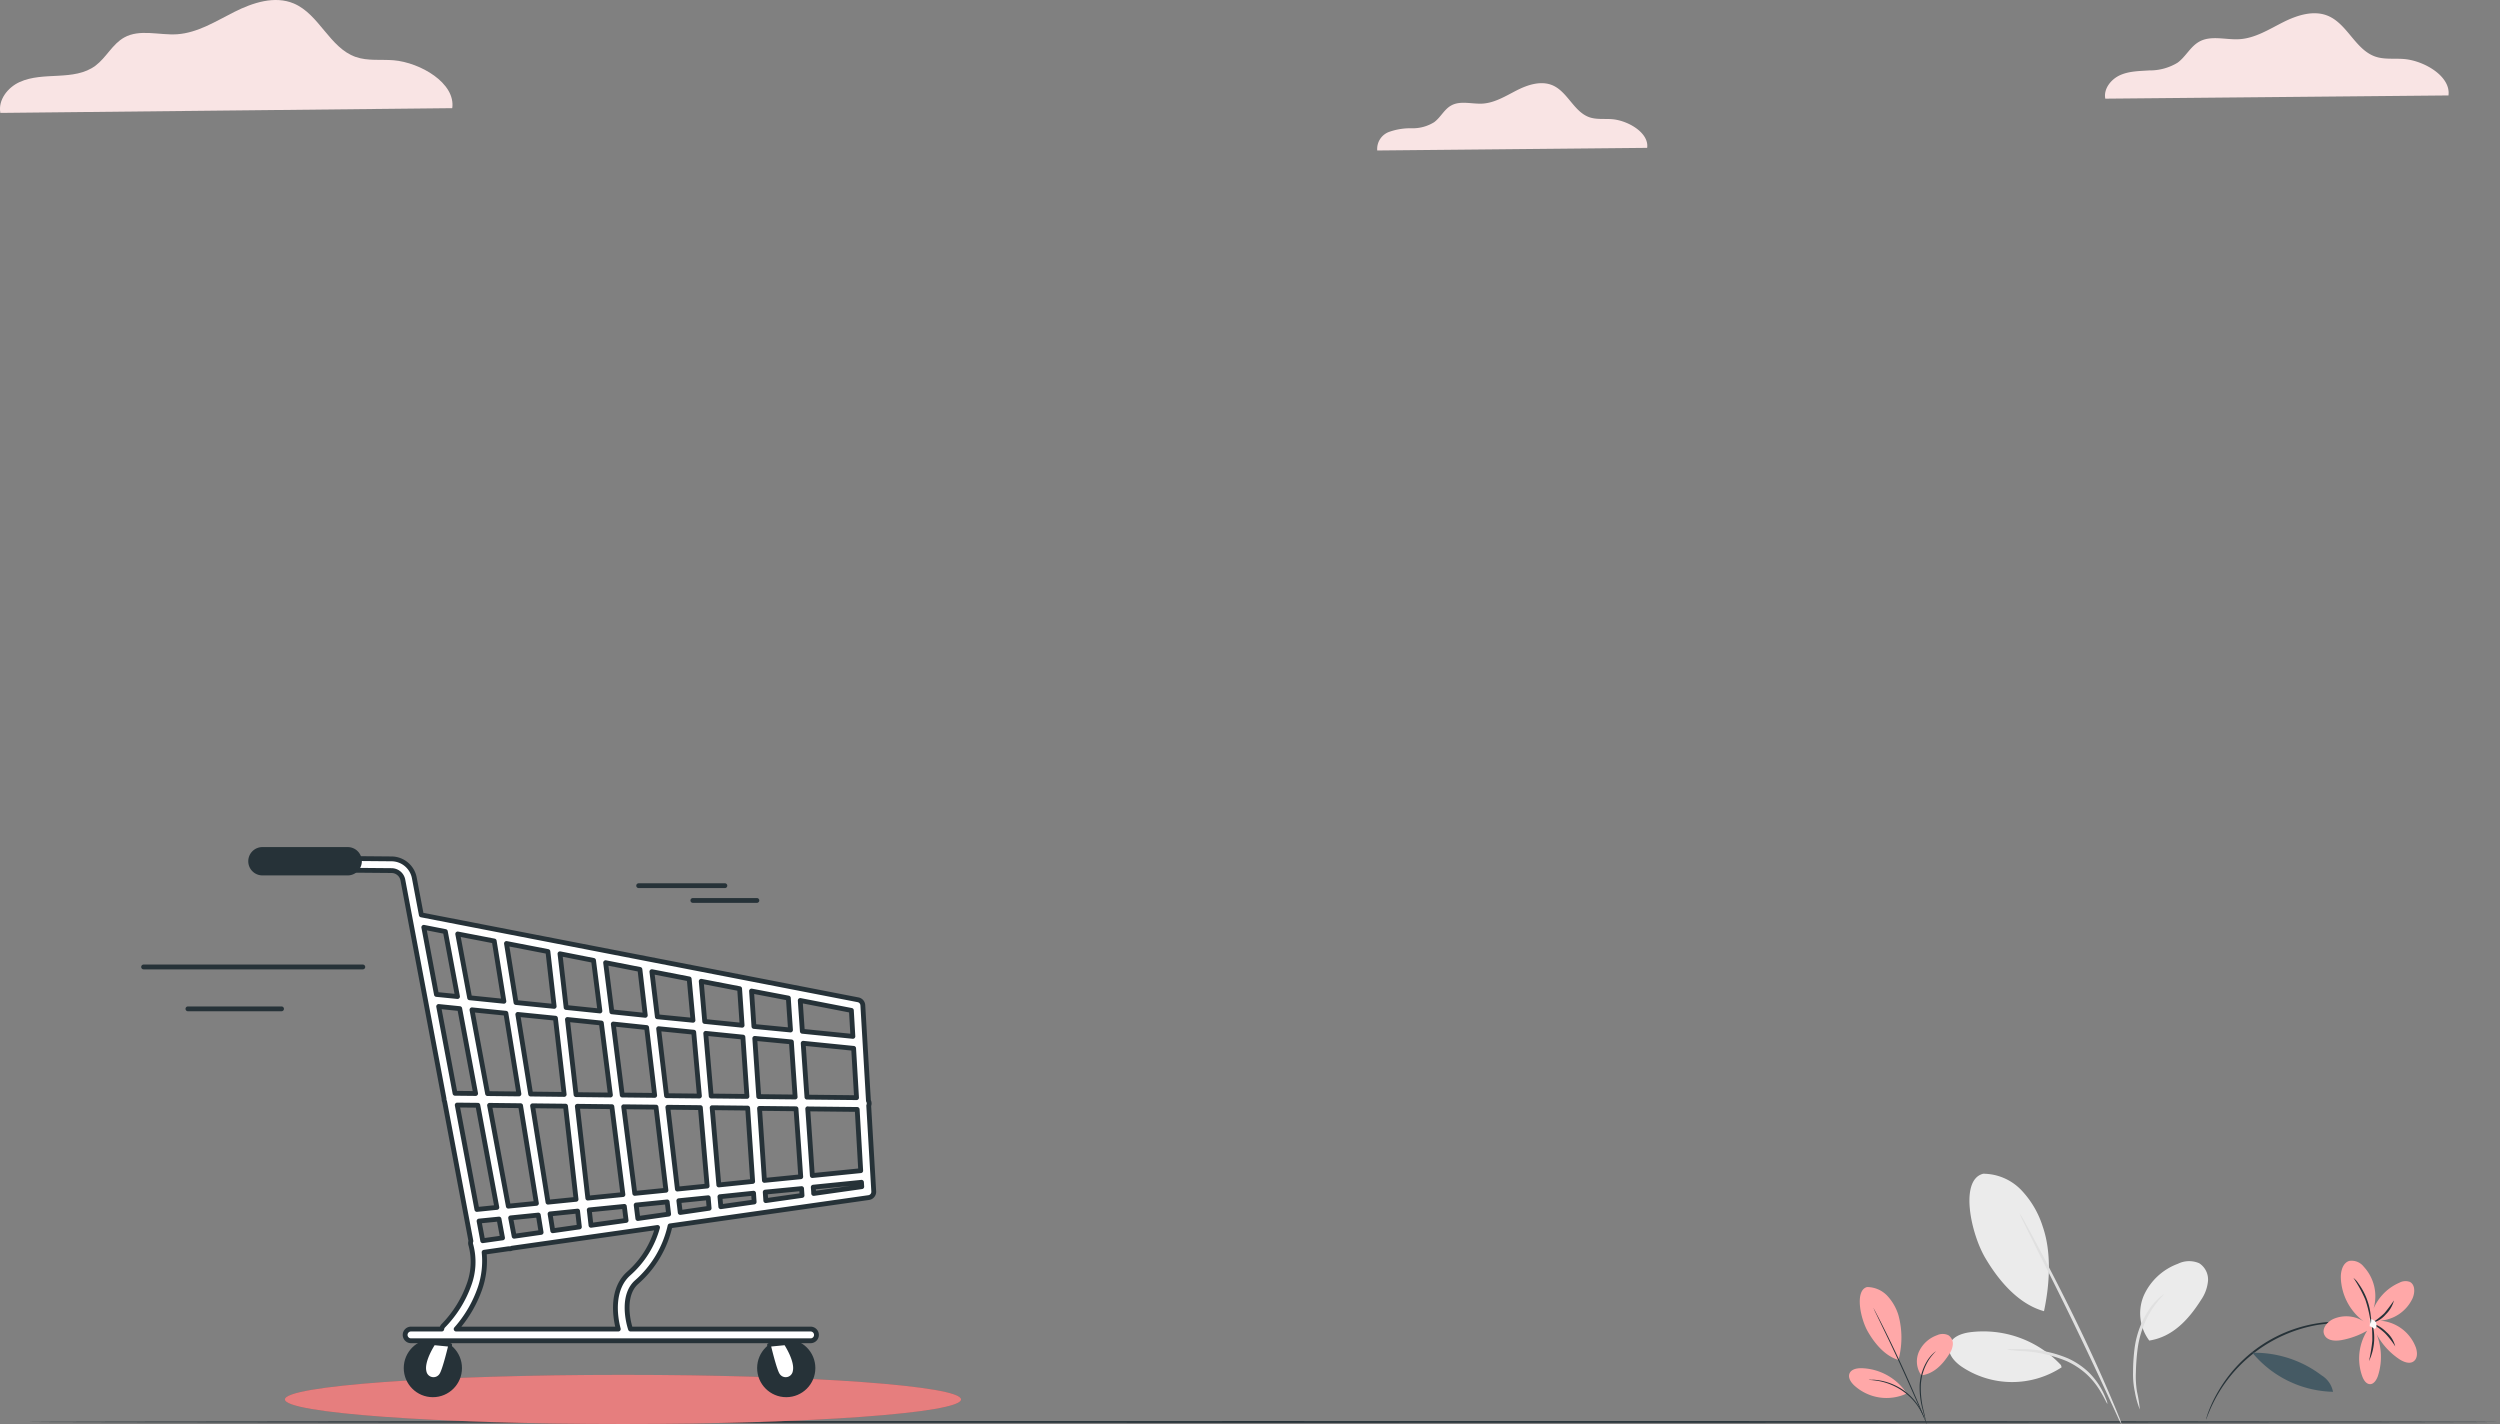 <svg xmlns="http://www.w3.org/2000/svg" width="517.412" height="294.814" viewBox="0 0 517.412 294.814">
  <rect x="0" y="0" width="517.412" height="294.814" fill="#808080" stroke="none"/>
  <g id="Group_2391" data-name="Group 2391" transform="translate(-190.588 -421.238)">
    <g id="Group_2337" data-name="Group 2337" transform="translate(190.588 421.238)">
      <g id="Group_2282" data-name="Group 2282" transform="translate(0 0)">
        <g id="freepik--background-complete--inject-52" transform="translate(0)">
          <path id="Path_2279" data-name="Path 2279" d="M440.946,185.249c.537-3.951-5.033-7.2-9.216-7.539-2-.16-4.074.145-5.963-.516-4.1-1.453-5.738-6.718-9.739-8.41-2.985-1.256-6.428-.138-9.325,1.322s-5.767,3.3-9.006,3.5c-2.818.182-5.876-.864-8.338.516-1.837,1.024-2.8,3.138-4.488,4.358A11.053,11.053,0,0,1,379,180.071c-2.055.138-4.183.138-6.05.995s-3.421,2.832-3.029,4.851Z" transform="translate(65.8 -165.496)" fill="#f9e4e4"/>
          <path id="Path_2280" data-name="Path 2280" d="M195.727,97.375c.428-3.108-3.958-5.665-7.263-5.934-1.569-.123-3.2.116-4.692-.4-3.225-1.126-4.51-5.295-7.655-6.624-2.353-.988-5.084-.109-7.343,1.039s-4.532,2.593-7.081,2.76c-2.179.138-4.626-.683-6.536.4-1.453.806-2.179,2.477-3.53,3.457a8.376,8.376,0,0,1-4.619,1.249,13.152,13.152,0,0,0-4.764.777,3.76,3.76,0,0,0-2.382,3.82Z" transform="translate(145.177 -66.774)" fill="#f9e4e4"/>
          <path id="Path_2281" data-name="Path 2281" d="M135.112,65.623c.726-5.193-6.624-9.442-12.136-9.914-2.622-.211-5.353.189-7.844-.683-5.4-1.881-7.553-8.846-12.819-11.068-3.936-1.663-8.468-.182-12.281,1.736s-7.59,4.336-11.853,4.634c-3.7.24-7.735-1.14-10.974.675-2.418,1.351-3.689,4.132-5.912,5.81s-5.026,1.954-7.728,2.1-5.505.174-7.989,1.3-4.5,3.733-3.987,6.391Z" transform="translate(-41.511 -43.237)" fill="#f9e4e4"/>
        </g>
        <g id="freepik--Floor--inject-52" transform="translate(5.468 294.102)">
          <path id="Path_2417" data-name="Path 2417" d="M533.394,480c0,.1-114.627.189-255.967.189S21.45,480.1,21.45,480s114.627-.189,255.978-.189S533.394,479.9,533.394,480Z" transform="translate(-21.45 -479.81)" fill="#263238"/>
        </g>
      </g>
      <g id="Group_2283" data-name="Group 2283" transform="translate(29.719 175.815)">
        <path id="Path_2254" data-name="Path 2254" d="M287,418.4c0,2.818-31.324,5.084-69.969,5.084s-69.962-2.28-69.962-5.084,31.324-5.084,69.962-5.084S287,415.586,287,418.4Z" transform="translate(-117.819 -304.583)" fill="#d62828"/>
        <path id="Path_2255" data-name="Path 2255" d="M287,418.4c0,2.818-31.324,5.084-69.969,5.084s-69.962-2.28-69.962-5.084,31.324-5.084,69.962-5.084S287,415.586,287,418.4Z" transform="translate(-117.82 -304.583)" fill="#fff" opacity="0.4"/>
        <circle id="Ellipse_1038" data-name="Ellipse 1038" cx="5.65" cy="5.65" r="5.65" transform="translate(127.356 101.678)" fill="#263238" stroke="#263238" stroke-linecap="round" stroke-linejoin="round" stroke-width="0.75"/>
        <path id="Path_2275" data-name="Path 2275" d="M285,404.654s1.2,5.135,1.881,6.166a1.863,1.863,0,0,0,3.428-.69c.523-2.23-1.881-5.81-1.881-5.81Z" transform="translate(-155.574 -302.119)" fill="#fff" stroke="#263238" stroke-linecap="round" stroke-linejoin="round" stroke-width="0.75"/>
        <circle id="Ellipse_1039" data-name="Ellipse 1039" cx="5.65" cy="5.65" r="5.65" transform="translate(54.219 101.678)" fill="#263238" stroke="#263238" stroke-linecap="round" stroke-linejoin="round" stroke-width="0.75"/>
        <path id="Path_2276" data-name="Path 2276" d="M192.151,404.654s-1.2,5.135-1.881,6.166a1.863,1.863,0,0,1-3.428-.69c-.523-2.23,1.888-5.81,1.888-5.81Z" transform="translate(-128.686 -302.119)" fill="#fff" stroke="#263238" stroke-linecap="round" stroke-linejoin="round" stroke-width="0.75"/>
        <path id="Path_2277" data-name="Path 2277" d="M265.821,319.441a1.155,1.155,0,0,0-.058-1.031L264.6,298.641a1.213,1.213,0,0,0-.98-1.118l-90.392-17.569-1.453-7.669a4.837,4.837,0,0,0-4.7-3.929l-16.7-.145h0a1.213,1.213,0,0,0,0,2.426l16.7.145a2.4,2.4,0,0,1,2.331,1.954l8.519,45.232v.087a1.155,1.155,0,0,0,.123.545l5.44,28.855a1.2,1.2,0,0,0,0,.842,13.541,13.541,0,0,1-.363,8.105,23.423,23.423,0,0,1-5.338,8.577,1.169,1.169,0,0,0-.334.69h-6.362a1.213,1.213,0,1,0,0,2.426h82.7a1.213,1.213,0,0,0,0-2.426H216.522c-.726-2.23-1.576-7.19,1.256-9.7a21.788,21.788,0,0,0,6.929-11.657l41.114-5.854a1.206,1.206,0,0,0,1.039-1.271Zm-39.008,22.1-.29-2.433,6.079-.617.189,2.179Zm-8.773,1.249L217.691,340l6.42-.646.3,2.527Zm-29.726-57.434,2,12.477-7.088-.726L180.76,283.9Zm11.112,2.179,1.293,11.352-7.9-.8-1.968-12.216Zm9.442,1.838,1.322,10.466-6.994-.726L201.924,288Zm9.6,1.866,1.111,9.5-6.921-.726-1.286-10.168ZM263.3,317.778l-10.262-.109c-.283-4-.552-7.851-.777-11.148l10.437,1.053Zm-12.7-.138-7.539-.08-.821-12.049,7.575.726c.225,3.392.5,7.357.777,11.381Zm-54.347,1.823,6.82.073,2.179,19.283-5.81.588Zm.792,20.19-5.81.581-3.886-20.866,6.42.073Zm24.475-22.347-6.711-.073-1.852-14.692,6.9.726Zm.821-13.8,7.263.726,1.177,13.211-6.805-.073Zm-9.979,13.727-7.117-.08-1.779-15.55,7.016.726Zm-9.572-.123-6.936-.08-2.658-16.479,7.786.784Zm2.724,2.455,7.147.08,2.288,18.193-7.263.726Zm9.594.1,6.689.073,2.055,17.205-6.449.646Zm9.137.1,6.733.073,1.4,16.232-6.152.625Zm9.173.094,7.35.08,1.031,15.179-7,.726Zm-.2-2.419-1.126-12.971,7.691.777.835,12.274Zm8.846-14.4-.494-7.328,7.619,1.453c.058,1.01.225,3.414.443,6.609Zm-2.448-.247-7.735-.784-.726-8.316,7.945,1.532Zm-10.168-1.031-7.372-.726-1.133-9.333,7.72,1.5Zm-38.718-1.453,2.694,16.7-6.486-.073L183.709,299.6Zm-6.268,16.61-4.263-.044-3.384-17.968,4.358.443Zm.458,2.433,3.936,21.142-4.133.421-4.067-21.607Zm.254,23.967,4.133-.414.726,3.9-4.1.581Zm7.263,3.145-.726-3.806,5.723-.581.581,3.588Zm7.989-1.14-.559-3.486,5.7-.581.37,3.283Zm7.916-1.126-.363-3.188,7.263-.726.363,2.905Zm26.683-5.919,6.958-.726.123,1.816-6.9.98Zm9.376-.951,7.524-.726c.036.508.065.973.094,1.416l-7.5,1.068Zm-.167-2.426-1.01-14.9,7.546.08c.356,5.084.726,10.168.98,14.068Zm8.969-14.794,10.233.109.726,12.674L254.15,333.9c-.283-4.263-.617-9.078-.951-13.821Zm9.34-15.012-10.458-1.053c-.2-2.905-.356-5.142-.436-6.377l10.582,2.055ZM178.2,283.4l2.513,13.451-4.358-.436-2.615-13.894Zm37.97,70.761c-3.5,3.094-2.985,8.454-2.179,11.511H180.433a25.151,25.151,0,0,0,4.968-8.519,17.488,17.488,0,0,0,.821-7.379l5.04-.726a1.365,1.365,0,0,0,.182,0,1.1,1.1,0,0,0,.218,0,1.25,1.25,0,0,0,.327-.116l30.126-4.292a19.682,19.682,0,0,1-5.948,9.521Zm38.26-16.552c0-.421-.058-.864-.087-1.307l9.979-1.01.058.908Z" transform="translate(-115.746 -266.416)" fill="#fff" stroke="#263238" stroke-linecap="round" stroke-linejoin="round" stroke-width="1"/>
        <path id="Path_2278" data-name="Path 2278" d="M162.514,270.917H144.873a2.433,2.433,0,1,1,0-4.859h17.641a2.433,2.433,0,0,1,0,4.859Z" transform="translate(-120.147 -266.055)" fill="#263238" stroke="#263238" stroke-linecap="round" stroke-linejoin="round" stroke-width="1"/>
        <line id="Line_147" data-name="Line 147" x1="45.37" transform="translate(0 24.31)" fill="none" stroke="#263238" stroke-linecap="round" stroke-linejoin="round" stroke-width="1"/>
        <line id="Line_146" data-name="Line 146" x1="19.377" transform="translate(9.172 32.981)" fill="none" stroke="#263238" stroke-linecap="round" stroke-linejoin="round" stroke-width="1"/>
        <line id="Line_149" data-name="Line 149" x1="13.254" transform="translate(113.676 10.546)" fill="none" stroke="#263238" stroke-linecap="round" stroke-linejoin="round" stroke-width="1"/>
        <line id="Line_148" data-name="Line 148" x1="17.845" transform="translate(102.461 7.489)" fill="none" stroke="#263238" stroke-linecap="round" stroke-linejoin="round" stroke-width="1"/>
      </g>
    </g>
    <g id="Group_2338" data-name="Group 2338" transform="translate(573.266 664.16)">
      <path id="Path_2290" data-name="Path 2290" d="M296.751,409a11,11,0,0,1,7.924,3.355,19.363,19.363,0,0,1,4.459,7.561c1.874,5.389,1.453,11.947.269,17.532-6.108-1.692-10.24-7.778-12.143-11-3.007-5.084-5.353-16.1-.508-17.431" transform="translate(-269.044 -409)" fill="#ebebeb"/>
      <path id="Path_2291" data-name="Path 2291" d="M326.97,450.341a9.4,9.4,0,0,1-1.118-9.354,12.449,12.449,0,0,1,7.045-6.536,5.23,5.23,0,0,1,4.416-.109,4.009,4.009,0,0,1,1.816,3.631,8.206,8.206,0,0,1-1.453,3.973c-2.615,4.125-5.9,7.648-10.727,8.4" transform="translate(-264.825 -415.814)" fill="#ebebeb"/>
      <path id="Path_2292" data-name="Path 2292" d="M327.939,467.2a17.785,17.785,0,0,1-1.024-3.631,17.382,17.382,0,0,1-.378-4.111,39.028,39.028,0,0,1,.327-5.019,18.884,18.884,0,0,1,3.363-8.483,14.275,14.275,0,0,1,1.9-2.034c.508-.407.813-.61.835-.574a22.714,22.714,0,0,0-2.368,2.905,20.1,20.1,0,0,0-3.1,8.309,45.2,45.2,0,0,0-.37,4.939,19.506,19.506,0,0,0,.232,4.016A28.06,28.06,0,0,1,327.939,467.2Z" transform="translate(-267.748 -418.401)" fill="#e0e0e0"/>
      <path id="Path_2293" data-name="Path 2293" d="M301.28,420.38a10.237,10.237,0,0,1,.995,1.627c.6,1.075,1.453,2.629,2.484,4.568,2.063,3.871,4.859,9.253,7.8,15.252s5.447,11.548,7.176,15.579c.864,2.019,1.547,3.631,2,4.8a11.743,11.743,0,0,1,.639,1.8,10.769,10.769,0,0,1-.872-1.7c-.559-1.22-1.293-2.8-2.179-4.714-1.83-3.987-4.4-9.442-7.335-15.491s-5.629-11.315-7.626-15.346c-.937-1.888-1.714-3.45-2.3-4.655A11.627,11.627,0,0,1,301.28,420.38Z" transform="translate(-265.949 -412.115)" fill="#e0e0e0"/>
      <path id="Path_2294" data-name="Path 2294" d="M311.267,460.9a21.97,21.97,0,0,0-18.883-6.791c-1.75.24-3.762.973-4.205,2.694s.988,3.334,2.433,4.358a18.738,18.738,0,0,0,20.793.2" transform="translate(-267.397 -421.297)" fill="#ebebeb"/>
      <path id="Path_2295" data-name="Path 2295" d="M299.2,459.083a3.127,3.127,0,0,1,1-.109c.639-.036,1.576,0,2.731,0a24.694,24.694,0,0,1,8.817,1.9,15.484,15.484,0,0,1,4.176,2.767,15.2,15.2,0,0,1,3.733,5.672,2.9,2.9,0,0,1,.283.966c-.116.051-.617-1.293-1.852-3.2a15.9,15.9,0,0,0-2.564-3.007,16.144,16.144,0,0,0-4.038-2.622,27.8,27.8,0,0,0-8.592-2.034A33.2,33.2,0,0,1,299.2,459.083Z" transform="translate(-266.455 -422.675)" fill="#e0e0e0"/>
      <g id="freepik--Plant--inject-52" transform="translate(0 17.964)">
        <path id="Path_2298" data-name="Path 2298" d="M387.582,452.264a2.1,2.1,0,0,1-.458-.094c-.3-.073-.726-.218-1.293-.341a30.636,30.636,0,0,0-12.085-.472,29.777,29.777,0,0,0-22.384,17.917c-.24.53-.37.959-.494,1.242a3.153,3.153,0,0,1-.189.428,2.112,2.112,0,0,1,.116-.45c.094-.291.211-.726.428-1.271a26.8,26.8,0,0,1,2.179-4.445,28.95,28.95,0,0,1,27.635-13.988,26.27,26.27,0,0,1,4.859.9c.567.138.988.312,1.278.407A2.466,2.466,0,0,1,387.582,452.264Z" transform="translate(-276.792 -438.025)" fill="#263238"/>
        <path id="Path_2299" data-name="Path 2299" d="M394.255,446.385a10.807,10.807,0,0,0-2.026,10.945c.283.726.8,1.511,1.576,1.518s1.344-.879,1.612-1.663a12.7,12.7,0,0,0-.908-10.059,14.526,14.526,0,0,0,5.316,6.536c.9.6,2.179,1.1,3.021.45s.763-1.917.414-2.905a8.563,8.563,0,0,0-8.534-5.5,8.04,8.04,0,0,0,7.887-4.648c.494-1.155.545-2.789-.566-3.37a2.637,2.637,0,0,0-2.179.167,10.233,10.233,0,0,0-5.716,6.391,9.006,9.006,0,0,0-1.67-9.725,3.166,3.166,0,0,0-2.963-1.184c-1.351.392-1.8,2.1-1.765,3.508a11.787,11.787,0,0,0,4.735,9.02,6.682,6.682,0,0,0-6.21-.537c-1.307.559-2.528,2-1.946,3.29s2.28,1.351,3.631,1.1a16.7,16.7,0,0,0,6.74-2.905" transform="translate(-285.963 -433.264)" fill="#ffa8a8"/>
        <path id="Path_2300" data-name="Path 2300" d="M363.63,459.21a22.319,22.319,0,0,0,16.879,8.323,5.094,5.094,0,0,0-2.368-3.406A23.016,23.016,0,0,0,363.9,459.45" transform="translate(-280.337 -440.366)" fill="#455a64"/>
        <path id="Path_2301" data-name="Path 2301" d="M397.12,458.731a34.618,34.618,0,0,0,.69-4.205,35.928,35.928,0,0,0-.2-4.256,11.286,11.286,0,0,1-.487,8.461Z" transform="translate(-289.504 -437.919)" fill="#263238"/>
        <path id="Path_2302" data-name="Path 2302" d="M402.772,455.911a17.288,17.288,0,0,0-2.113-2.716c-1.394-1.315-2.825-2.026-2.76-2.135a7.422,7.422,0,0,1,3.021,1.859,5.716,5.716,0,0,1,1.852,2.992Z" transform="translate(-289.717 -438.135)" fill="#263238"/>
        <path id="Path_2303" data-name="Path 2303" d="M402.5,444.64a6.209,6.209,0,0,1-1.707,2.905,5.287,5.287,0,0,1-2.905,1.765,15.519,15.519,0,0,0,2.622-2.026,32.446,32.446,0,0,0,1.99-2.644Z" transform="translate(-289.715 -436.378)" fill="#263238"/>
        <path id="Path_2304" data-name="Path 2304" d="M397,448.818a2.188,2.188,0,0,1,1.781.723,1.314,1.314,0,0,1-.189,1.456,3.7,3.7,0,0,0-1.089-.6,5.48,5.48,0,0,0,0-1.583" transform="translate(-289.751 -436.807)" fill="#fafafa"/>
        <path id="Path_2305" data-name="Path 2305" d="M392.68,438.21a4.575,4.575,0,0,1,1.031,1.133,13.611,13.611,0,0,1,2.578,6.849,4.221,4.221,0,0,1,0,1.525,25.644,25.644,0,0,0-1.14-5A26.877,26.877,0,0,0,392.68,438.21Z" transform="translate(-288.289 -434.618)" fill="#263238"/>
        <path id="Path_2306" data-name="Path 2306" d="M37.759,440.82a5.81,5.81,0,0,1,4.162,1.816,10.32,10.32,0,0,1,2.3,4.016,17.693,17.693,0,0,1,0,9.253c-3.21-.937-5.36-4.169-6.34-5.876-1.554-2.7-2.731-8.526-.16-9.209" transform="translate(-33.988 -435.332)" fill="#ffa8a8"/>
        <path id="Path_2307" data-name="Path 2307" d="M53.449,462.8a4.953,4.953,0,0,1-.53-4.939,6.536,6.536,0,0,1,3.755-3.413,2.76,2.76,0,0,1,2.331,0,2.106,2.106,0,0,1,.93,1.925,4.256,4.256,0,0,1-.777,2.034c-1.4,2.179-3.159,3.995-5.708,4.358" transform="translate(-38.443 -438.993)" fill="#ffa8a8"/>
        <path id="Path_2308" data-name="Path 2308" d="M54.6,473.839a3.711,3.711,0,0,1-.174-.6c-.109-.421-.254-.973-.421-1.634a17.43,17.43,0,0,1-.726-5.534,10.705,10.705,0,0,1,1.75-5.28,7.693,7.693,0,0,1,1.118-1.278c.145-.138.276-.225.356-.29s.131-.094.138-.087a11.191,11.191,0,0,0-1.453,1.743,11.01,11.01,0,0,0-1.663,5.207,18.941,18.941,0,0,0,.617,5.483c.16.726.283,1.264.356,1.656A2.9,2.9,0,0,1,54.6,473.839Z" transform="translate(-38.656 -440.347)" fill="#263238"/>
        <path id="Path_2309" data-name="Path 2309" d="M40.1,446.82a.93.93,0,0,1,.145.225l.363.683c.32.6.763,1.453,1.3,2.527,1.082,2.143,2.535,5.12,4.067,8.447s2.847,6.406,3.769,8.585c.458,1.1.821,2,1.068,2.629.116.3.2.537.276.726a1.075,1.075,0,0,1,.087.261,1.24,1.24,0,0,1-.123-.24c-.087-.182-.189-.421-.32-.726-.276-.646-.661-1.525-1.133-2.607-.959-2.179-2.3-5.229-3.82-8.556s-2.963-6.311-4.009-8.468c-.508-1.06-.93-1.925-1.235-2.556q-.211-.421-.327-.726a2.131,2.131,0,0,1-.109-.2Z" transform="translate(-35.051 -436.975)" fill="#263238"/>
        <path id="Path_2310" data-name="Path 2310" d="M44.973,468.966a11.62,11.62,0,0,0-9.3-5.026c-.937,0-2.041.218-2.411,1.075s.254,1.816.93,2.462a9.9,9.9,0,0,0,10.836,1.736" transform="translate(-33.148 -441.661)" fill="#ffa8a8"/>
        <path id="Path_2311" data-name="Path 2311" d="M38.77,467.244a2.854,2.854,0,0,1,.588,0,4.818,4.818,0,0,1,.683,0c.261.036.566.044.9.116a10.192,10.192,0,0,1,1.075.225,11.381,11.381,0,0,1,1.206.378,12.963,12.963,0,0,1,2.578,1.322,12.346,12.346,0,0,1,2.179,1.91,11.078,11.078,0,0,1,.784.988,8.935,8.935,0,0,1,.6.93,8.8,8.8,0,0,1,.421.806,5.044,5.044,0,0,1,.269.625,2.717,2.717,0,0,1,.189.559c-.044,0-.32-.77-1.01-1.91-.182-.283-.37-.6-.61-.9a11.258,11.258,0,0,0-.792-.959,12.551,12.551,0,0,0-2.179-1.866,12.919,12.919,0,0,0-2.52-1.315,11.865,11.865,0,0,0-1.184-.392c-.378-.116-.726-.182-1.06-.254C39.605,467.281,38.77,467.288,38.77,467.244Z" transform="translate(-34.687 -442.561)" fill="#263238"/>
      </g>
    </g>
  </g>
</svg>
